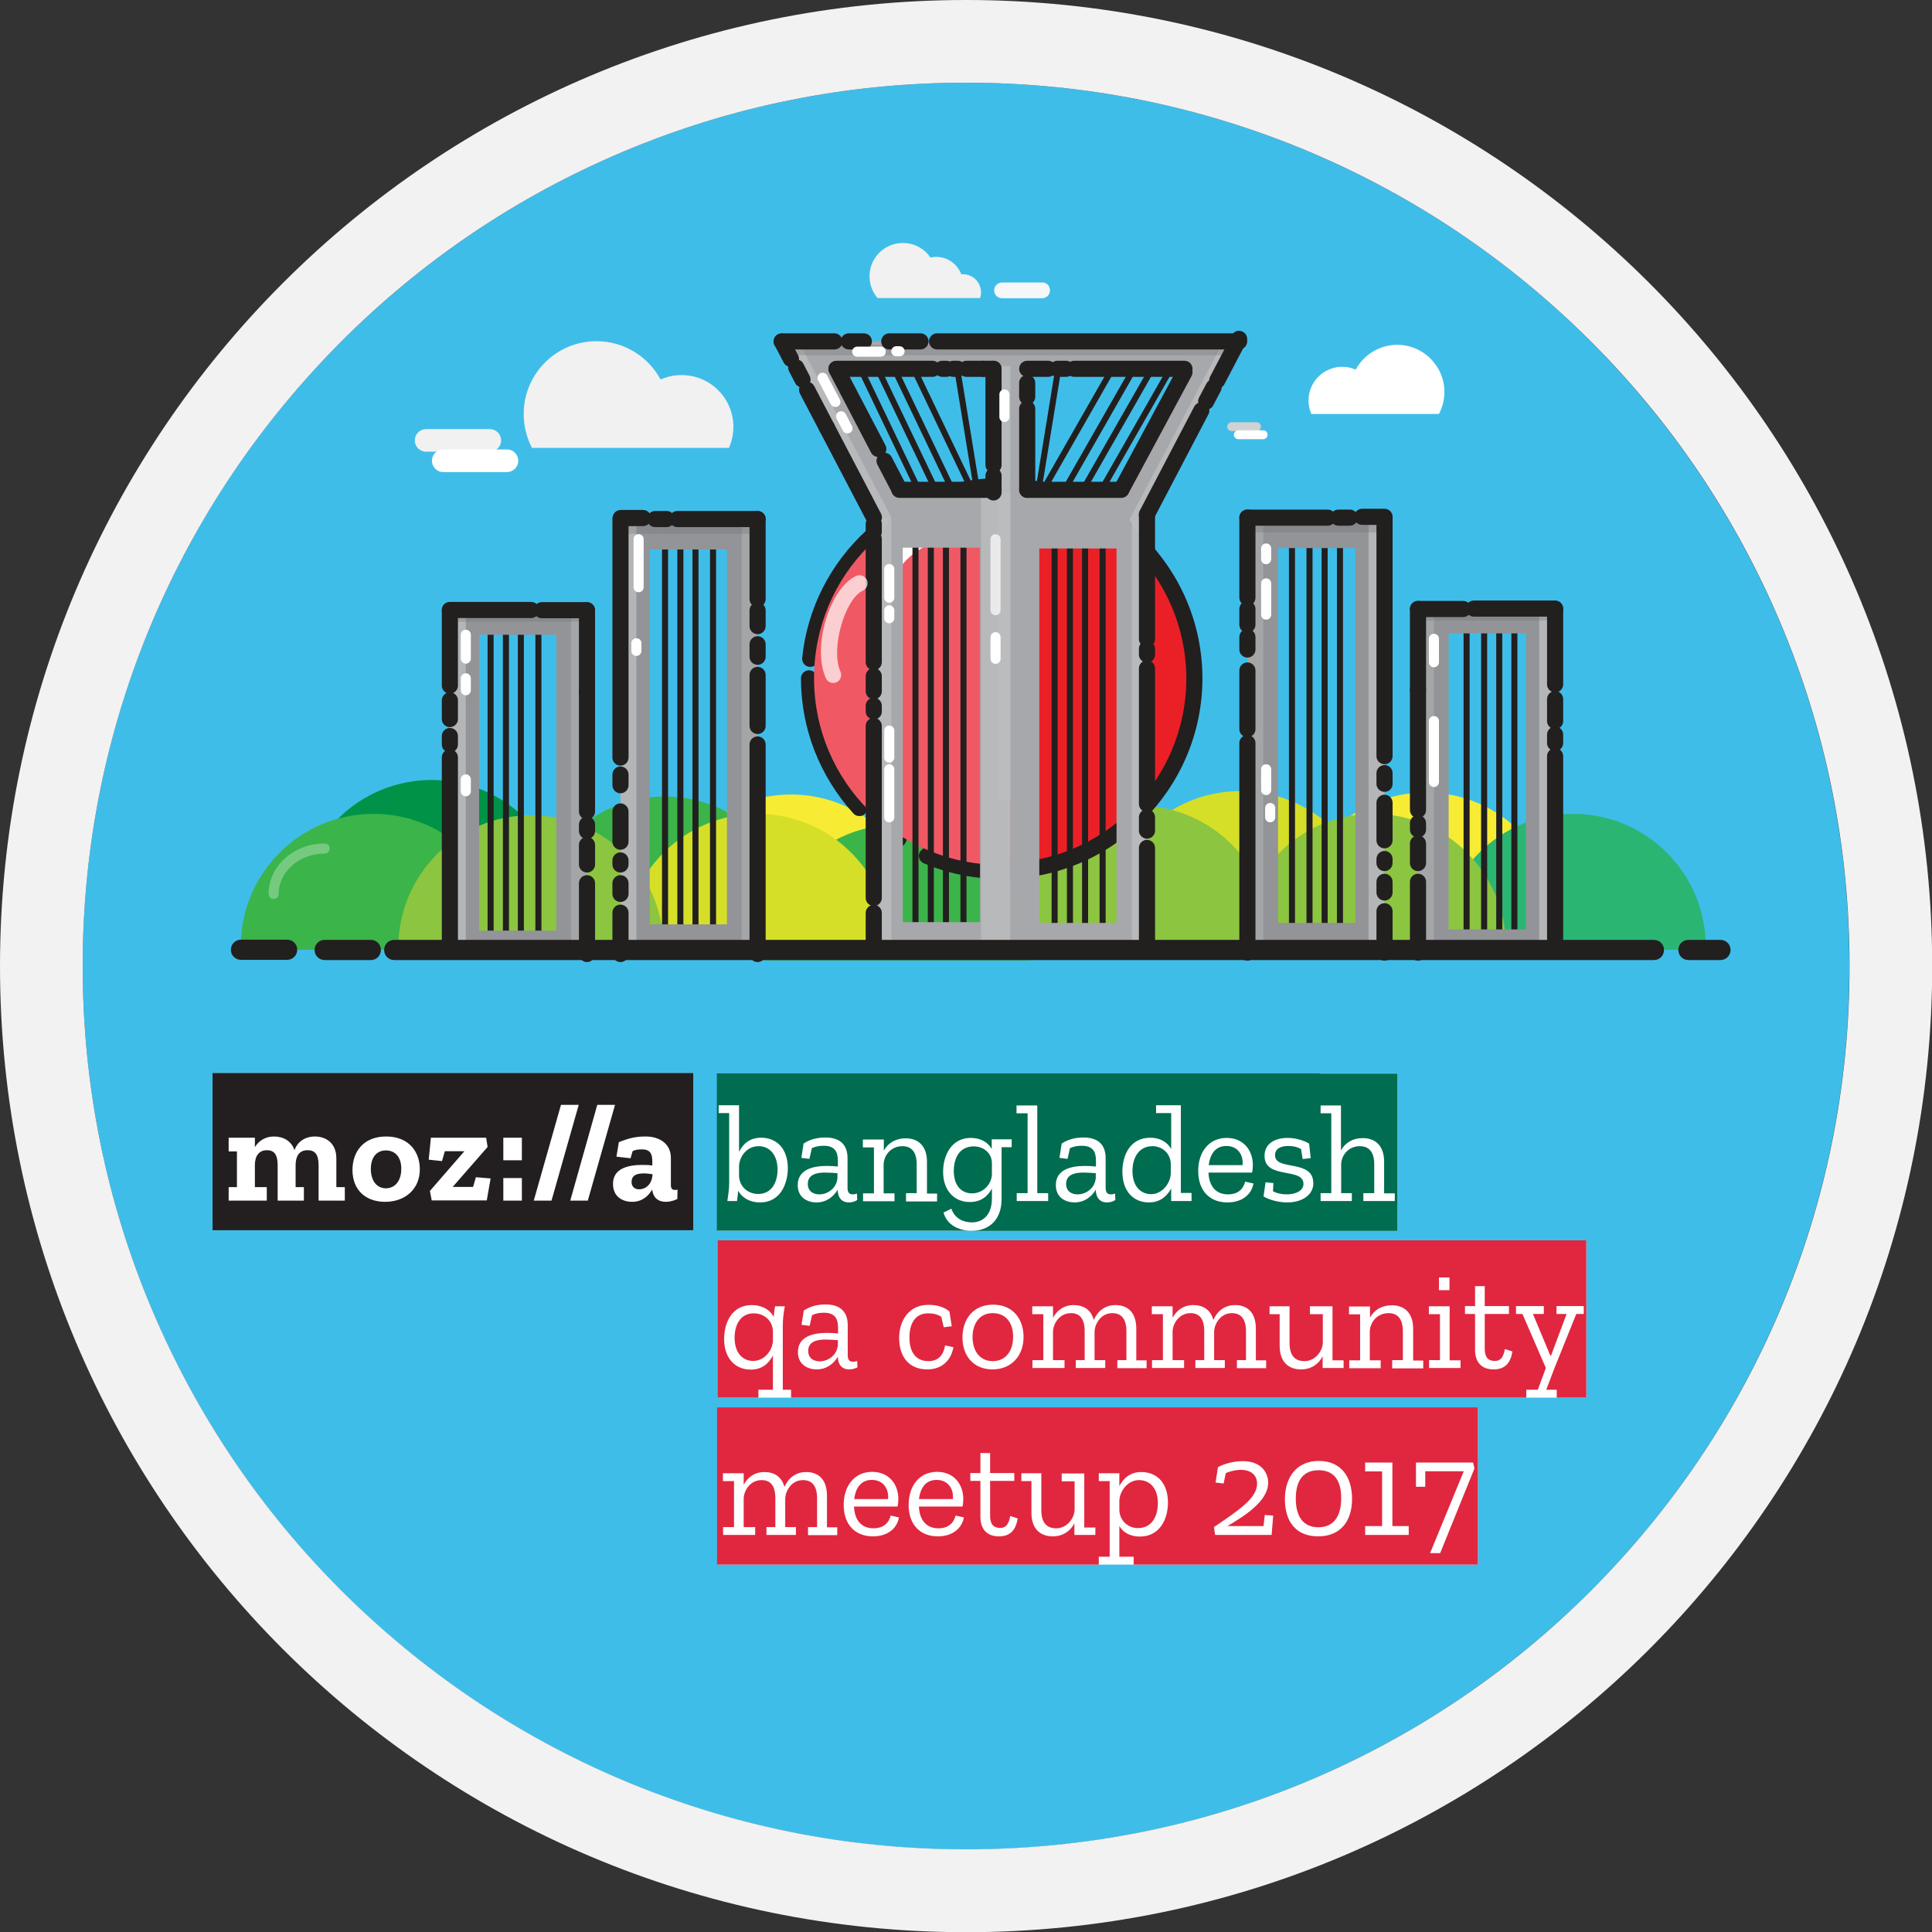 <?xml version="1.0" encoding="utf-8"?>
<!-- Generator: Adobe Illustrator 17.1.0, SVG Export Plug-In . SVG Version: 6.00 Build 0)  -->
<!DOCTYPE svg PUBLIC "-//W3C//DTD SVG 1.1//EN" "http://www.w3.org/Graphics/SVG/1.1/DTD/svg11.dtd">
<svg version="1.1" xmlns="http://www.w3.org/2000/svg" xmlns:xlink="http://www.w3.org/1999/xlink" x="0px" y="0px"
	 viewBox="0 0 958.1 958.1" enable-background="new 0 0 958.1 958.1" xml:space="preserve">
<rect x="0" y="0" width="958.1" height="958.1" fill="#333333" stroke="none"/>
<g id="Layer_1">
	<g>
		<path fill="#3FBDE9" d="M882.7,649.6c22.8-54,34.4-111.3,34.4-170.5s-11.6-116.5-34.4-170.5c-22.1-52.2-53.7-99-93.9-139.3
			c-40.2-40.2-87.1-71.8-139.3-93.9C595.6,52.6,538.2,41,479.1,41S362.5,52.6,308.6,75.4c-52.2,22.1-99,53.7-139.3,93.9
			c-40.2,40.2-71.8,87.1-93.9,139.3C52.6,362.5,41,419.9,41,479.1s11.6,116.5,34.4,170.5c22.1,52.2,53.7,99,93.9,139.3
			c40.2,40.2,87.1,71.8,139.3,93.9c54,22.8,111.3,34.4,170.5,34.4s116.5-11.6,170.5-34.4c52.2-22.1,99-53.7,139.3-93.9
			C829.1,748.6,860.7,701.7,882.7,649.6z"/>
		<path fill="#F2F2F2" d="M479.1,0C214.5,0,0,214.5,0,479.1s214.5,479.1,479.1,479.1s479.1-214.5,479.1-479.1S743.7,0,479.1,0z
			 M479.1,917.1c-59.2,0-116.5-11.6-170.5-34.4c-52.2-22.1-99-53.7-139.3-93.9c-40.2-40.2-71.8-87.1-93.9-139.3
			C52.6,595.6,41,538.2,41,479.1s11.6-116.5,34.4-170.5c22.1-52.2,53.7-99,93.9-139.3c40.2-40.2,87.1-71.8,139.3-93.9
			C362.5,52.6,419.9,41,479.1,41s116.5,11.6,170.5,34.4c52.2,22.1,99,53.7,139.3,93.9c40.2,40.2,71.8,87.1,93.9,139.3
			c22.8,54,34.4,111.3,34.4,170.5s-11.6,116.5-34.4,170.5c-22.1,52.2-53.7,99-93.9,139.3c-40.2,40.2-87.1,71.8-139.3,93.9
			C595.6,905.6,538.2,917.1,479.1,917.1z"/>
	</g>
	<g>
		<g>
			<path fill="#009348" d="M279.9,454.2c0-0.5,0-1.1,0-1.6c0-36.3-29.4-65.8-65.8-65.8c-36.3,0-65.8,29.4-65.8,65.8
				c0,0.5,0,1.1,0,1.6H279.9z"/>
		</g>
		<g>
			<path fill="#F7EC33" d="M458,461.4c0-0.5,0-1.1,0-1.6c0-36.3-29.4-65.8-65.8-65.8c-36.3,0-65.8,29.4-65.8,65.8c0,0.5,0,1.1,0,1.6
				H458z"/>
		</g>
		<g>
			<path fill="#F7EC33" d="M772.9,460.4c0-0.5,0-1.1,0-1.6c0-36.3-29.4-65.8-65.8-65.8c-36.3,0-65.8,29.4-65.8,65.8
				c0,0.5,0,1.1,0,1.6H772.9z"/>
		</g>
		<g>
			<path fill="#3BB44A" d="M395.5,462.4c0-0.5,0-1.1,0-1.6c0-36.3-29.4-65.8-65.8-65.8c-36.3,0-65.8,29.4-65.8,65.8
				c0,0.5,0,1.1,0,1.6H395.5z"/>
		</g>
		<g>
			<path fill="#3BB44A" d="M251,471c0-0.5,0-1.1,0-1.6c0-36.3-29.4-65.8-65.8-65.8c-36.3,0-65.8,29.4-65.8,65.8c0,0.5,0,1.1,0,1.6
				H251z"/>
		</g>
		<g>
			<path fill="#2BB573" d="M845.9,471c0-0.5,0-1.1,0-1.6c0-36.3-29.4-65.8-65.8-65.8c-36.3,0-65.8,29.4-65.8,65.8c0,0.5,0,1.1,0,1.6
				H845.9z"/>
		</g>
		<g>
			<path fill="#3BB44A" d="M511,476.3c0-0.5,0-1.1,0-1.6c0-36.3-29.4-65.8-65.8-65.8c-36.3,0-65.8,29.4-65.8,65.8c0,0.5,0,1.1,0,1.6
				H511z"/>
		</g>
		<g>
			<path fill="#D6DF27" d="M441.4,471c0-0.5,0-1.1,0-1.6c0-36.3-29.4-65.8-65.8-65.8c-36.3,0-65.8,29.4-65.8,65.8c0,0.5,0,1.1,0,1.6
				H441.4z"/>
		</g>
		<g>
			<path fill="#D6DF27" d="M681,459.7c0-0.5,0-1.1,0-1.6c0-36.3-29.4-65.8-65.8-65.8c-36.3,0-65.8,29.4-65.8,65.8c0,0.5,0,1.1,0,1.6
				H681z"/>
		</g>
		<g>
			<path fill="#8CC540" d="M329.1,471.7c0-0.5,0-1.1,0-1.6c0-36.3-29.4-65.8-65.8-65.8s-65.8,29.4-65.8,65.8c0,0.5,0,1.1,0,1.6
				H329.1z"/>
		</g>
		<g>
			<path fill="#8CC540" d="M630.1,466.9c0-0.5,0-1.1,0-1.6c0-36.3-29.4-65.8-65.8-65.8c-36.3,0-65.8,29.4-65.8,65.8
				c0,0.5,0,1.1,0,1.6H630.1z"/>
		</g>
		<g>
			<path fill="#8CC540" d="M746.8,471c0-0.5,0-1.1,0-1.6c0-36.3-29.4-65.8-65.8-65.8c-36.3,0-65.8,29.4-65.8,65.8c0,0.5,0,1.1,0,1.6
				H746.8z"/>
		</g>
		<g>
			<path fill="#EB2027" stroke="#221F1F" stroke-width="8" stroke-miterlimit="10" d="M426.2,399.5"/>
		</g>
		<g>
			<path fill="#EB2027" d="M445.8,415.9c-3.3-2.1-6.4-4.4-9.4-6.8"/>
			<path fill="#221F1F" d="M445.7,419.9c-0.7,0-1.5-0.2-2.1-0.6c-3.4-2.2-6.7-4.5-9.8-7.1c-1.7-1.4-2-3.9-0.6-5.6
				c1.4-1.7,3.9-2,5.6-0.6c2.9,2.3,5.9,4.5,9,6.5c1.9,1.2,2.4,3.7,1.2,5.5C448.4,419.2,447.1,419.9,445.7,419.9z"/>
		</g>
		<g>
			<path fill="#EB2027" stroke="#221F1F" stroke-width="8" stroke-linecap="round" stroke-miterlimit="10" d="M445.8,415.9"/>
		</g>
		<g>
			<path fill="#EB2027" d="M401.8,326.6c4.9-48.1,45.5-85.7,95-85.7c52.7,0,95.5,42.7,95.5,95.5c0,52.7-42.7,95.5-95.5,95.5
				c-13.2,0-25.7-2.7-37.2-7.5"/>
			<path fill="#221F1F" d="M496.8,435.9c-13.4,0-26.5-2.6-38.7-7.8c-2-0.9-3-3.2-2.1-5.2c0.9-2,3.2-3,5.2-2.1
				c11.3,4.8,23.3,7.2,35.6,7.2c50.4,0,91.5-41,91.5-91.5c0-50.4-41-91.5-91.5-91.5c-47.1,0-86.2,35.3-91,82.1
				c-0.2,2.2-2.2,3.8-4.4,3.6c-2.2-0.2-3.8-2.2-3.6-4.4c2.5-24.4,13.9-46.9,32.1-63.5c18.3-16.7,42.1-25.8,66.9-25.8
				c54.8,0,99.5,44.6,99.5,99.5C596.2,391.2,551.6,435.9,496.8,435.9z"/>
		</g>
		<g>
			<path fill="#EB2027" stroke="#221F1F" stroke-width="8" stroke-linecap="round" stroke-miterlimit="10" d="M401.8,326.6"/>
		</g>
		<g>
			<path fill="#EB2027" d="M426.2,400.7c-15.5-17-24.9-39.5-24.9-64.3"/>
			<path fill="#221F1F" d="M426.2,404.7c-1.1,0-2.2-0.4-3-1.3c-16.7-18.4-26-42.2-26-67c0-2.2,1.8-4,4-4s4,1.8,4,4
				c0,22.9,8.5,44.8,23.9,61.6c1.5,1.6,1.4,4.2-0.3,5.7C428.1,404.4,427.2,404.7,426.2,404.7z"/>
		</g>
		<g>
			<path fill="#F05964" d="M496.2,243.8v185.1c-51.1,0-92.5-41.4-92.5-92.5C403.6,285.2,445,243.8,496.2,243.8z"/>
		</g>
		<g>
			<path fill="#FFFFFF" d="M436.8,301.2c-2.2,0-4-1.8-4-4c0-20.5,20.3-37,37-37c2.2,0,4,1.8,4,4s-1.8,4-4,4c-13.1,0-29,13.4-29,29
				C440.8,299.4,439,301.2,436.8,301.2z"/>
		</g>
		<g>
			<rect x="241.8" y="311.7" fill="#221F1F" width="3" height="151.1"/>
		</g>
		<g>
			<rect x="249.4" y="313.9" fill="#221F1F" width="3" height="151.1"/>
		</g>
		<g>
			<rect x="256.8" y="313.9" fill="#221F1F" width="3" height="151.1"/>
		</g>
		<g>
			<rect x="265.5" y="313.9" fill="#221F1F" width="3" height="151.1"/>
		</g>
		<g>
			<rect x="328.3" y="264.6" fill="#221F1F" width="3" height="196.7"/>
		</g>
		<g>
			<rect x="335.9" y="267.4" fill="#221F1F" width="3" height="196.7"/>
		</g>
		<g>
			<rect x="343.4" y="267.4" fill="#221F1F" width="3" height="196.7"/>
		</g>
		<g>
			<rect x="352.1" y="267.4" fill="#221F1F" width="3" height="196.7"/>
		</g>
		<g>
			<rect x="452.5" y="264.6" fill="#221F1F" width="3" height="196.7"/>
		</g>
		<g>
			<rect x="460.1" y="267.4" fill="#221F1F" width="3" height="196.7"/>
		</g>
		<g>
			<rect x="467.6" y="267.4" fill="#221F1F" width="3" height="196.7"/>
		</g>
		<g>
			<rect x="476.3" y="267.4" fill="#221F1F" width="3" height="196.7"/>
		</g>
		<g>
			<rect x="521.5" y="264.6" fill="#221F1F" width="3" height="196.7"/>
		</g>
		<g>
			<rect x="529.1" y="267.4" fill="#221F1F" width="3" height="196.7"/>
		</g>
		<g>
			<rect x="536.6" y="267.4" fill="#221F1F" width="3" height="196.7"/>
		</g>
		<g>
			<rect x="545.3" y="267.4" fill="#221F1F" width="3" height="196.7"/>
		</g>
		<g>
			
				<rect x="406.5" y="215.2" transform="matrix(0.432 0.902 -0.902 0.432 447.03 -276.514)" fill="#221F1F" width="73" height="3"/>
		</g>
		<g>
			
				<rect x="413.8" y="212.8" transform="matrix(0.432 0.902 -0.902 0.432 449.06 -284.415)" fill="#221F1F" width="73" height="3"/>
		</g>
		<g>
			
				<rect x="420.6" y="209.6" transform="matrix(0.432 0.902 -0.902 0.432 449.986 -292.329)" fill="#221F1F" width="73" height="3"/>
		</g>
		<g>
			
				<rect x="427.1" y="207.9" transform="matrix(0.432 0.902 -0.902 0.432 453.478 -301.278)" fill="#221F1F" width="77.6" height="3"/>
		</g>
		<g>
			
				<rect x="442.8" y="208.7" transform="matrix(0.161 0.987 -0.987 0.161 609.434 -296.744)" fill="#221F1F" width="73" height="3"/>
		</g>
		<g>
			
				<rect x="518.3" y="176.4" transform="matrix(0.987 0.161 -0.161 0.987 41.19 -81.127)" fill="#221F1F" width="3" height="73"/>
		</g>
		<g>
			
				<rect x="558.8" y="178.2" transform="matrix(0.868 0.496 -0.496 0.868 182.414 -249.397)" fill="#221F1F" width="3" height="80.5"/>
		</g>
		<g>
			
				<rect x="550.7" y="176.2" transform="matrix(0.868 0.496 -0.496 0.868 180.379 -245.625)" fill="#221F1F" width="3" height="80.5"/>
		</g>
		<g>
			
				<rect x="543.3" y="173.3" transform="matrix(0.868 0.496 -0.496 0.868 177.959 -242.316)" fill="#221F1F" width="3" height="80.5"/>
		</g>
		<g>
			
				<rect x="534.6" y="170" transform="matrix(0.868 0.496 -0.496 0.868 175.137 -238.457)" fill="#221F1F" width="3" height="80.5"/>
		</g>
		<g>
			<path fill="#929497" d="M223.1,302.5v170.6h68V302.5H223.1z M275.9,461.5h-38.3V314.8h38.3V461.5z"/>
		</g>
		<g>
			<path fill="#929497" d="M307.7,256.9v216.2h68V256.9H307.7z M360.5,458.4h-38.3V272.5h38.3V458.4z"/>
		</g>
		<g>
			<path fill="#A7A8AB" d="M433.3,256.1v215.9h67.9V256.1H433.3z M486,457.3h-38.3V271.6H486V457.3z"/>
		</g>
		<g>
			<path fill="#A7A8AB" d="M501,256.4v215.9h67.9V256.4H501z M553.7,457.7h-38.3V272h38.3V457.7z"/>
		</g>
		<g>
			<path fill="#A7A8AB" d="M387.7,169.3l45.6,87.2h67.9v-87.2H387.7z M492.7,242.9h-46.7l-31.4-59.9h78V242.9z"/>
		</g>
		<g>
			<path fill="#A7A8AB" d="M501,169.3v87.2h67.9l45.6-87.2H501z M509.4,182.9h78l-31.4,59.9h-46.7V182.9z"/>
		</g>
		<g opacity="0.8">
			<rect x="223.1" y="302.5" fill="#BCBDBF" width="7.9" height="170.6"/>
		</g>
		<g opacity="0.4">
			<rect x="283.2" y="302.5" fill="#BCBDBF" width="7.9" height="170.6"/>
		</g>
		<g opacity="0.4">
			<rect x="367.8" y="256.9" fill="#BCBDBF" width="7.9" height="216.2"/>
		</g>
		<g opacity="0.8">
			<rect x="307.7" y="256.9" fill="#BCBDBF" width="7.9" height="216.2"/>
		</g>
		<g opacity="0.8">
			<rect x="435.8" y="257.2" fill="#BCBDBF" width="6.2" height="215.5"/>
		</g>
		<g opacity="0.8">
			<rect x="561.3" y="257.6" fill="#BCBDBF" width="6.2" height="215.5"/>
		</g>
		<g opacity="0.8">
			<polygon fill="#BCBDBF" points="395.6,168.6 442,256.5 437.6,263.8 388.9,168.1 			"/>
		</g>
		<g opacity="0.8">
			<polygon fill="#BCBDBF" points="606.4,169.9 560.1,257.7 564.5,265.1 613.2,169.3 			"/>
		</g>
		<g opacity="0.8">
			<rect x="494.9" y="181.5" fill="#BCBDBF" width="6.2" height="215.5"/>
		</g>
		<g opacity="0.8">
			<rect x="486.5" y="244.2" fill="#BCBDBF" width="14.5" height="228.1"/>
		</g>
		<g opacity="0.3">
			<rect x="223.1" y="302.6" fill="#6D6E71" width="68" height="5.7"/>
		</g>
		<g opacity="0.3">
			<rect x="307.7" y="257.4" fill="#6D6E71" width="68" height="7.3"/>
		</g>
		<g opacity="0.3">
			<rect x="390.6" y="171" fill="#6D6E71" width="220.8" height="5.2"/>
		</g>
		<g>
			<path fill="#221F1F" d="M223.1,344c-2.2,0-4-1.8-4-4v-37.4c0-2.2,1.8-4,4-4s4,1.8,4,4V340C227.1,342.2,225.3,344,223.1,344z"/>
		</g>
		<g>
			<path fill="#221F1F" d="M223.1,360.6c-2.2,0-4-1.8-4-4v-9.3c0-2.2,1.8-4,4-4s4,1.8,4,4v9.3C227.1,358.8,225.3,360.6,223.1,360.6z
				"/>
		</g>
		<g>
			<path fill="#FFFFFF" d="M231,329.1c-1.4,0-2.5-1.1-2.5-2.5v-11.8c0-1.4,1.1-2.5,2.5-2.5s2.5,1.1,2.5,2.5v11.8
				C233.5,328,232.4,329.1,231,329.1z"/>
		</g>
		<g opacity="0.7">
			<path fill="#FFFFFF" d="M493.7,305.1c-1.4,0-2.5-1.1-2.5-2.5v-35.2c0-1.4,1.1-2.5,2.5-2.5s2.5,1.1,2.5,2.5v35.2
				C496.2,304,495.1,305.1,493.7,305.1z"/>
		</g>
		<g>
			<path fill="#FFFFFF" d="M493.7,329.2c-1.4,0-2.5-1.1-2.5-2.5V316c0-1.4,1.1-2.5,2.5-2.5s2.5,1.1,2.5,2.5v10.8
				C496.2,328.1,495.1,329.2,493.7,329.2z"/>
		</g>
		<g>
			<path fill="#FFFFFF" d="M231,344.8c-1.4,0-2.5-1.1-2.5-2.5v-5.9c0-1.4,1.1-2.5,2.5-2.5s2.5,1.1,2.5,2.5v5.9
				C233.5,343.7,232.4,344.8,231,344.8z"/>
		</g>
		<g>
			<path fill="#FFFFFF" d="M231,394.9c-1.4,0-2.5-1.1-2.5-2.5v-5.9c0-1.4,1.1-2.5,2.5-2.5s2.5,1.1,2.5,2.5v5.9
				C233.5,393.8,232.4,394.9,231,394.9z"/>
		</g>
		<g>
			<path fill="#221F1F" d="M223.1,373.2c-2.2,0-4-1.8-4-4V365c0-2.2,1.8-4,4-4s4,1.8,4,4v4.2C227.1,371.4,225.3,373.2,223.1,373.2z"
				/>
		</g>
		<g>
			<path fill="#221F1F" d="M223.1,469.9c-2.2,0-4-1.8-4-4v-90.3c0-2.2,1.8-4,4-4s4,1.8,4,4v90.3
				C227.1,468.2,225.3,469.9,223.1,469.9z"/>
		</g>
		<g>
			<path fill="#221F1F" d="M263.4,306.5h-40.3c-2.2,0-4-1.8-4-4s1.8-4,4-4h40.3c2.2,0,4,1.8,4,4S265.6,306.5,263.4,306.5z"/>
		</g>
		<g>
			<path fill="#221F1F" d="M291.1,306.6h-22.4c-2.2,0-4-1.8-4-4s1.8-4,4-4h22.4c2.2,0,4,1.8,4,4S293.3,306.6,291.1,306.6z"/>
		</g>
		<g>
			<path fill="#221F1F" d="M291.1,346.9c-2.2,0-4-1.8-4-4v-40.2c0-2.2,1.8-4,4-4s4,1.8,4,4v40.2
				C295.1,345.1,293.3,346.9,291.1,346.9z"/>
		</g>
		<g>
			<path fill="#221F1F" d="M291.1,406.4c-2.2,0-4-1.8-4-4v-59.5c0-2.2,1.8-4,4-4s4,1.8,4,4v59.5
				C295.1,404.6,293.3,406.4,291.1,406.4z"/>
		</g>
		<g>
			<path fill="#221F1F" d="M291.1,416.1c-2.2,0-4-1.8-4-4v-3.2c0-2.2,1.8-4,4-4s4,1.8,4,4v3.2C295.1,414.3,293.3,416.1,291.1,416.1z
				"/>
		</g>
		<g>
			<path fill="#221F1F" d="M291.1,432.7c-2.2,0-4-1.8-4-4V419c0-2.2,1.8-4,4-4s4,1.8,4,4v9.7C295.1,430.9,293.3,432.7,291.1,432.7z"
				/>
		</g>
		<g>
			<path fill="#221F1F" d="M291.1,477.1c-2.2,0-4-1.8-4-4V438c0-2.2,1.8-4,4-4s4,1.8,4,4v35.1C295.1,475.3,293.3,477.1,291.1,477.1z
				"/>
		</g>
		<g>
			<path fill="#221F1F" d="M307.7,379.7c-2.2,0-4-1.8-4-4V257.4c0-2.2,1.8-4,4-4s4,1.8,4,4v118.3
				C311.7,377.9,309.9,379.7,307.7,379.7z"/>
		</g>
		<g>
			<path fill="#221F1F" d="M307.7,393.4c-2.2,0-4-1.8-4-4v-5.3c0-2.2,1.8-4,4-4s4,1.8,4,4v5.3C311.7,391.6,309.9,393.4,307.7,393.4z
				"/>
		</g>
		<g>
			<path fill="#221F1F" d="M307.7,421.4c-2.2,0-4-1.8-4-4v-15c0-2.2,1.8-4,4-4s4,1.8,4,4v15C311.7,419.6,309.9,421.4,307.7,421.4z"
				/>
		</g>
		<g>
			<path fill="#221F1F" d="M307.7,432.7c-2.2,0-4-1.8-4-4v-2c0-2.2,1.8-4,4-4s4,1.8,4,4v2C311.7,430.9,309.9,432.7,307.7,432.7z"/>
		</g>
		<g>
			<path fill="#221F1F" d="M307.7,447.3c-2.2,0-4-1.8-4-4V438c0-2.2,1.8-4,4-4s4,1.8,4,4v5.3C311.7,445.5,309.9,447.3,307.7,447.3z"
				/>
		</g>
		<g>
			<path fill="#221F1F" d="M307.7,477.1c-2.2,0-4-1.8-4-4v-20.5c0-2.2,1.8-4,4-4s4,1.8,4,4v20.5
				C311.7,475.3,309.9,477.1,307.7,477.1z"/>
		</g>
		<g>
			<path fill="#221F1F" d="M375.7,301.1c-2.2,0-4-1.8-4-4v-39.7c0-2.2,1.8-4,4-4s4,1.8,4,4v39.7
				C379.7,299.3,377.9,301.1,375.7,301.1z"/>
		</g>
		<g>
			<path fill="#221F1F" d="M375.7,314.5c-2.2,0-4-1.8-4-4v-7.8c0-2.2,1.8-4,4-4s4,1.8,4,4v7.8C379.7,312.7,377.9,314.5,375.7,314.5z
				"/>
		</g>
		<g>
			<path fill="#221F1F" d="M375.7,329.7c-2.2,0-4-1.8-4-4v-6.2c0-2.2,1.8-4,4-4s4,1.8,4,4v6.2C379.7,327.9,377.9,329.7,375.7,329.7z
				"/>
		</g>
		<g>
			<path fill="#221F1F" d="M375.7,364c-2.2,0-4-1.8-4-4v-25.3c0-2.2,1.8-4,4-4s4,1.8,4,4V360C379.7,362.2,377.9,364,375.7,364z"/>
		</g>
		<g>
			<path fill="#221F1F" d="M375.7,477.1c-2.2,0-4-1.8-4-4V369.2c0-2.2,1.8-4,4-4s4,1.8,4,4v103.9
				C379.7,475.3,377.9,477.1,375.7,477.1z"/>
		</g>
		<g>
			<path fill="#221F1F" d="M318.9,260.9h-11.1c-2.2,0-4-1.8-4-4c0-2.2,1.8-4,4-4h11.1c2.2,0,4,1.8,4,4
				C322.9,259.1,321.1,260.9,318.9,260.9z"/>
		</g>
		<g>
			<path fill="#221F1F" d="M330.6,261.4h-5.7c-2.2,0-4-1.8-4-4c0-2.2,1.8-4,4-4h5.7c2.2,0,4,1.8,4,4
				C334.6,259.6,332.8,261.4,330.6,261.4z"/>
		</g>
		<g>
			<path fill="#221F1F" d="M375.7,261.4h-39.8c-2.2,0-4-1.8-4-4c0-2.2,1.8-4,4-4h39.8c2.2,0,4,1.8,4,4
				C379.7,259.6,377.9,261.4,375.7,261.4z"/>
		</g>
		<g>
			<rect x="749.5" y="311" fill="#221F1F" width="3" height="151.1"/>
		</g>
		<g>
			<rect x="742" y="313.2" fill="#221F1F" width="3" height="151.1"/>
		</g>
		<g>
			<rect x="734.5" y="313.2" fill="#221F1F" width="3" height="151.1"/>
		</g>
		<g>
			<rect x="725.8" y="313.2" fill="#221F1F" width="3" height="151.1"/>
		</g>
		<g>
			<rect x="663" y="263.9" fill="#221F1F" width="3" height="196.7"/>
		</g>
		<g>
			<rect x="655.4" y="266.7" fill="#221F1F" width="3" height="196.7"/>
		</g>
		<g>
			<rect x="647.9" y="266.7" fill="#221F1F" width="3" height="196.7"/>
		</g>
		<g>
			<rect x="639.2" y="266.7" fill="#221F1F" width="3" height="196.7"/>
		</g>
		<g>
			<path fill="#929497" d="M703.2,301.8v170.6h68V301.8H703.2z M718.4,314.1h38.3v146.8h-38.3V314.1z"/>
		</g>
		<g>
			<path fill="#929497" d="M618.6,256.3v216.2h68V256.3H618.6z M633.8,271.8h38.3v185.9h-38.3V271.8z"/>
		</g>
		<g opacity="0.8">
			<rect x="763.3" y="301.8" fill="#BCBDBF" width="7.9" height="170.6"/>
		</g>
		<g opacity="0.4">
			<rect x="703.2" y="301.8" fill="#BCBDBF" width="7.9" height="170.6"/>
		</g>
		<g opacity="0.4">
			<rect x="618.6" y="256.3" fill="#BCBDBF" width="7.9" height="216.2"/>
		</g>
		<g opacity="0.8">
			<rect x="678.7" y="256.3" fill="#BCBDBF" width="7.9" height="216.2"/>
		</g>
		<g opacity="0.3">
			<rect x="703.2" y="302" fill="#6D6E71" width="68" height="5.7"/>
		</g>
		<g opacity="0.3">
			<rect x="618.6" y="256.7" fill="#6D6E71" width="68" height="7.3"/>
		</g>
		<g>
			<path fill="#221F1F" d="M771.2,343.4c-2.2,0-4-1.8-4-4V302c0-2.2,1.8-4,4-4s4,1.8,4,4v37.4C775.2,341.6,773.4,343.4,771.2,343.4z
				"/>
		</g>
		<g>
			<path fill="#221F1F" d="M771.2,361.6c-2.2,0-4-1.8-4-4v-10.9c0-2.2,1.8-4,4-4s4,1.8,4,4v10.9
				C775.2,359.8,773.4,361.6,771.2,361.6z"/>
		</g>
		<g>
			<path fill="#221F1F" d="M771.2,372.5c-2.2,0-4-1.8-4-4v-4.2c0-2.2,1.8-4,4-4s4,1.8,4,4v4.2C775.2,370.7,773.4,372.5,771.2,372.5z
				"/>
		</g>
		<g>
			<path fill="#221F1F" d="M771.2,469.3c-2.2,0-4-1.8-4-4V375c0-2.2,1.8-4,4-4s4,1.8,4,4v90.3C775.2,467.5,773.4,469.3,771.2,469.3z
				"/>
		</g>
		<g>
			<path fill="#221F1F" d="M771.2,305.8h-40.3c-2.2,0-4-1.8-4-4s1.8-4,4-4h40.3c2.2,0,4,1.8,4,4S773.4,305.8,771.2,305.8z"/>
		</g>
		<g>
			<path fill="#221F1F" d="M725.6,306h-22.4c-2.2,0-4-1.8-4-4s1.8-4,4-4h22.4c2.2,0,4,1.8,4,4S727.9,306,725.6,306z"/>
		</g>
		<g>
			<path fill="#221F1F" d="M703.2,346.2c-2.2,0-4-1.8-4-4V302c0-2.2,1.8-4,4-4s4,1.8,4,4v40.2C707.2,344.4,705.4,346.2,703.2,346.2z
				"/>
		</g>
		<g>
			<path fill="#221F1F" d="M703.2,405.7c-2.2,0-4-1.8-4-4v-59.5c0-2.2,1.8-4,4-4s4,1.8,4,4v59.5
				C707.2,403.9,705.4,405.7,703.2,405.7z"/>
		</g>
		<g>
			<path fill="#221F1F" d="M703.2,415.4c-2.2,0-4-1.8-4-4v-3.2c0-2.2,1.8-4,4-4s4,1.8,4,4v3.2C707.2,413.6,705.4,415.4,703.2,415.4z
				"/>
		</g>
		<g>
			<path fill="#221F1F" d="M703.2,432c-2.2,0-4-1.8-4-4v-9.7c0-2.2,1.8-4,4-4s4,1.8,4,4v9.7C707.2,430.2,705.4,432,703.2,432z"/>
		</g>
		<g>
			<path fill="#221F1F" d="M703.2,476.4c-2.2,0-4-1.8-4-4v-35.1c0-2.2,1.8-4,4-4s4,1.8,4,4v35.1
				C707.2,474.6,705.4,476.4,703.2,476.4z"/>
		</g>
		<g>
			<path fill="#221F1F" d="M686.6,379c-2.2,0-4-1.8-4-4V256.7c0-2.2,1.8-4,4-4s4,1.8,4,4V375C690.6,377.2,688.8,379,686.6,379z"/>
		</g>
		<g>
			<path fill="#221F1F" d="M686.6,392.7c-2.2,0-4-1.8-4-4v-5.3c0-2.2,1.8-4,4-4s4,1.8,4,4v5.3C690.6,391,688.8,392.7,686.6,392.7z"
				/>
		</g>
		<g>
			<path fill="#221F1F" d="M686.6,420.7c-2.2,0-4-1.8-4-4v-18.6c0-2.2,1.8-4,4-4s4,1.8,4,4v18.6
				C690.6,418.9,688.8,420.7,686.6,420.7z"/>
		</g>
		<g>
			<path fill="#221F1F" d="M686.6,432c-2.2,0-4-1.8-4-4v-2c0-2.2,1.8-4,4-4s4,1.8,4,4v2C690.6,430.2,688.8,432,686.6,432z"/>
		</g>
		<g>
			<path fill="#221F1F" d="M686.6,446.6c-2.2,0-4-1.8-4-4v-5.3c0-2.2,1.8-4,4-4s4,1.8,4,4v5.3C690.6,444.8,688.8,446.6,686.6,446.6z
				"/>
		</g>
		<g>
			<path fill="#221F1F" d="M686.6,476.4c-2.2,0-4-1.8-4-4v-20.5c0-2.2,1.8-4,4-4s4,1.8,4,4v20.5
				C690.6,474.6,688.8,476.4,686.6,476.4z"/>
		</g>
		<g>
			<path fill="#221F1F" d="M618.6,300.4c-2.2,0-4-1.8-4-4v-39.7c0-2.2,1.8-4,4-4s4,1.8,4,4v39.7
				C622.6,298.7,620.8,300.4,618.6,300.4z"/>
		</g>
		<g>
			<path fill="#221F1F" d="M618.6,313.8c-2.2,0-4-1.8-4-4V302c0-2.2,1.8-4,4-4s4,1.8,4,4v7.8C622.6,312,620.8,313.8,618.6,313.8z"/>
		</g>
		<g>
			<path fill="#221F1F" d="M618.6,326.1c-2.2,0-4-1.8-4-4v-6.2c0-2.2,1.8-4,4-4s4,1.8,4,4v6.2C622.6,324.3,620.8,326.1,618.6,326.1z
				"/>
		</g>
		<g>
			<path fill="#221F1F" d="M618.6,365.6c-2.2,0-4-1.8-4-4v-29.1c0-2.2,1.8-4,4-4s4,1.8,4,4v29.1
				C622.6,363.8,620.8,365.6,618.6,365.6z"/>
		</g>
		<g>
			<path fill="#221F1F" d="M618.6,476.4c-2.2,0-4-1.8-4-4V368.5c0-2.2,1.8-4,4-4s4,1.8,4,4v103.9
				C622.6,474.6,620.8,476.4,618.6,476.4z"/>
		</g>
		<g>
			<path fill="#221F1F" d="M686.6,260.3h-11.1c-2.2,0-4-1.8-4-4c0-2.2,1.8-4,4-4h11.1c2.2,0,4,1.8,4,4
				C690.6,258.5,688.8,260.3,686.6,260.3z"/>
		</g>
		<g>
			<path fill="#221F1F" d="M669.4,260.7h-5.7c-2.2,0-4-1.8-4-4c0-2.2,1.8-4,4-4h5.7c2.2,0,4,1.8,4,4
				C673.4,258.9,671.6,260.7,669.4,260.7z"/>
		</g>
		<g>
			<path fill="#221F1F" d="M658.4,260.7h-39.8c-2.2,0-4-1.8-4-4c0-2.2,1.8-4,4-4h39.8c2.2,0,4,1.8,4,4
				C662.4,258.9,660.6,260.7,658.4,260.7z"/>
		</g>
		<g>
			<path fill="#221F1F" d="M413.8,173.3h-26.2c-2.2,0-4-1.8-4-4s1.8-4,4-4h26.2c2.2,0,4,1.8,4,4S416.1,173.3,413.8,173.3z"/>
		</g>
		<g>
			<path fill="#221F1F" d="M428.4,173.3h-7.5c-2.2,0-4-1.8-4-4s1.8-4,4-4h7.5c2.2,0,4,1.8,4,4S430.6,173.3,428.4,173.3z"/>
		</g>
		<g>
			<path fill="#221F1F" d="M456.5,173.3h-15.5c-2.2,0-4-1.8-4-4s1.8-4,4-4h15.5c2.2,0,4,1.8,4,4S458.7,173.3,456.5,173.3z"/>
		</g>
		<g>
			<path fill="#221F1F" d="M614.5,173.3H464.7c-2.2,0-4-1.8-4-4s1.8-4,4-4h149.8c2.2,0,4,1.8,4,4S616.7,173.3,614.5,173.3z"/>
		</g>
		<g>
			<path fill="#221F1F" d="M603.7,192.7c-0.6,0-1.3-0.1-1.9-0.5c-2-1-2.7-3.4-1.7-5.4l10.8-20.6c1-2,3.4-2.7,5.4-1.7
				c2,1,2.7,3.4,1.7,5.4l-10.8,20.6C606.5,191.9,605.1,192.7,603.7,192.7z"/>
		</g>
		<g>
			<path fill="#221F1F" d="M598.2,203.1c-0.6,0-1.3-0.1-1.9-0.5c-2-1-2.7-3.4-1.7-5.4l3.7-7c1-2,3.4-2.7,5.4-1.7
				c2,1,2.7,3.4,1.7,5.4l-3.7,7C601.1,202.3,599.7,203.1,598.2,203.1z"/>
		</g>
		<g>
			<path fill="#221F1F" d="M568.8,259.2c-0.6,0-1.3-0.1-1.9-0.5c-2-1-2.7-3.4-1.7-5.4l27-51.6c1-2,3.4-2.7,5.4-1.7s2.7,3.4,1.7,5.4
				l-27,51.6C571.7,258.4,570.3,259.2,568.8,259.2z"/>
		</g>
		<g>
			<path fill="#221F1F" d="M392.2,182c-1.4,0-2.8-0.8-3.5-2.1l-4.5-8.6c-1-2-0.3-4.4,1.7-5.4c2-1,4.4-0.3,5.4,1.7l4.5,8.6
				c1,2,0.3,4.4-1.7,5.4C393.5,181.8,392.8,182,392.2,182z"/>
		</g>
		<g>
			<path fill="#221F1F" d="M397.9,192.2c-1.4,0-2.8-0.8-3.5-2.1l-3.1-6c-1-2-0.3-4.4,1.7-5.4c2-1,4.4-0.3,5.4,1.7l3.1,6
				c1,2,0.3,4.4-1.7,5.4C399.1,192,398.5,192.2,397.9,192.2z"/>
		</g>
		<g>
			<path fill="#FFFFFF" d="M414.2,201.8c-0.9,0-1.8-0.5-2.2-1.3l-6.3-12c-0.6-1.2-0.2-2.7,1.1-3.4c1.2-0.6,2.7-0.2,3.4,1.1l6.3,12
				c0.6,1.2,0.2,2.7-1.1,3.4C415,201.7,414.6,201.8,414.2,201.8z"/>
		</g>
		<g>
			<path fill="#FFFFFF" d="M420.2,214.9c-0.9,0-1.8-0.5-2.2-1.3l-3.1-6c-0.6-1.2-0.2-2.7,1.1-3.4c1.2-0.6,2.7-0.2,3.4,1.1l3.1,6
				c0.6,1.2,0.2,2.7-1.1,3.4C421,214.8,420.6,214.9,420.2,214.9z"/>
		</g>
		<g>
			<path fill="#221F1F" d="M410,216c-1.4,0-2.8-0.8-3.5-2.1l-9.8-18.7c-1-2-0.3-4.4,1.7-5.4c2-1,4.4-0.3,5.4,1.7l9.8,18.7
				c1,2,0.3,4.4-1.7,5.4C411.3,215.9,410.7,216,410,216z"/>
		</g>
		<g>
			<path fill="#221F1F" d="M433.3,260.5c-1.4,0-2.8-0.8-3.5-2.1l-23.3-44.5c-1-2-0.3-4.4,1.7-5.4c2-1,4.4-0.3,5.4,1.7l23.3,44.5
				c1,2,0.3,4.4-1.7,5.4C434.6,260.3,433.9,260.5,433.3,260.5z"/>
		</g>
		<g>
			<path fill="#221F1F" d="M433.3,267.8c-2.2,0-4-1.8-4-4v-4c0-2.2,1.8-4,4-4s4,1.8,4,4v4C437.3,266,435.5,267.8,433.3,267.8z"/>
		</g>
		<g>
			<path fill="#221F1F" d="M433.3,332.4c-2.2,0-4-1.8-4-4v-61.2c0-2.2,1.8-4,4-4s4,1.8,4,4v61.2
				C437.3,330.6,435.5,332.4,433.3,332.4z"/>
		</g>
		<g>
			<path fill="#221F1F" d="M433.3,346.8c-2.2,0-4-1.8-4-4v-7.5c0-2.2,1.8-4,4-4s4,1.8,4,4v7.5C437.3,345.1,435.5,346.8,433.3,346.8z
				"/>
		</g>
		<g>
			<path fill="#221F1F" d="M433.3,356.8c-2.2,0-4-1.8-4-4V350c0-2.2,1.8-4,4-4s4,1.8,4,4v2.9C437.3,355.1,435.5,356.8,433.3,356.8z"
				/>
		</g>
		<g>
			<path fill="#221F1F" d="M433.3,449.3c-2.2,0-4-1.8-4-4V360c0-2.2,1.8-4,4-4s4,1.8,4,4v85.3C437.3,447.5,435.5,449.3,433.3,449.3z
				"/>
		</g>
		<g>
			<path fill="#221F1F" d="M433.3,475.1c-2.2,0-4-1.8-4-4v-18.4c0-2.2,1.8-4,4-4s4,1.8,4,4v18.4
				C437.3,473.3,435.5,475.1,433.3,475.1z"/>
		</g>
		<g>
			<path fill="#221F1F" d="M568.8,320.9c-2.2,0-4-1.8-4-4v-61.7c0-2.2,1.8-4,4-4s4,1.8,4,4v61.7
				C572.8,319.1,571.1,320.9,568.8,320.9z"/>
		</g>
		<g>
			<path fill="#221F1F" d="M568.8,328.6c-2.2,0-4-1.8-4-4v-2.9c0-2.2,1.8-4,4-4s4,1.8,4,4v2.9C572.8,326.8,571.1,328.6,568.8,328.6z
				"/>
		</g>
		<g>
			<path fill="#221F1F" d="M568.8,402.7c-2.2,0-4-1.8-4-4v-67.2c0-2.2,1.8-4,4-4s4,1.8,4,4v67.2
				C572.8,400.9,571.1,402.7,568.8,402.7z"/>
		</g>
		<g>
			<path fill="#221F1F" d="M568.8,415.9c-2.2,0-4-1.8-4-4v-6.6c0-2.2,1.8-4,4-4s4,1.8,4,4v6.6C572.8,414.1,571.1,415.9,568.8,415.9z
				"/>
		</g>
		<g>
			<path fill="#221F1F" d="M568.8,474.7c-2.2,0-4-1.8-4-4v-50.2c0-2.2,1.8-4,4-4s4,1.8,4,4v50.2
				C572.8,472.9,571.1,474.7,568.8,474.7z"/>
		</g>
		<g>
			<path fill="#221F1F" d="M462.4,186.9h-47.6c-2.2,0-4-1.8-4-4s1.8-4,4-4h47.6c2.2,0,4,1.8,4,4S464.6,186.9,462.4,186.9z"/>
		</g>
		<g>
			<path fill="#221F1F" d="M469.3,186.9h-2c-2.2,0-4-1.8-4-4s1.8-4,4-4h2c2.2,0,4,1.8,4,4S471.5,186.9,469.3,186.9z"/>
		</g>
		<g>
			<path fill="#221F1F" d="M475,186.9h-2.3c-2.2,0-4-1.8-4-4s1.8-4,4-4h2.3c2.2,0,4,1.8,4,4S477.2,186.9,475,186.9z"/>
		</g>
		<g>
			<path fill="#221F1F" d="M487.6,186.9h-8.3c-2.2,0-4-1.8-4-4s1.8-4,4-4h8.3c2.2,0,4,1.8,4,4S489.9,186.9,487.6,186.9z"/>
		</g>
		<g>
			<path fill="#221F1F" d="M492.7,186.9h-5.1c-2.2,0-4-1.8-4-4s1.8-4,4-4h5.1c2.2,0,4,1.8,4,4S494.9,186.9,492.7,186.9z"/>
		</g>
		<g>
			<path fill="#221F1F" d="M492.7,234.6c-2.2,0-4-1.8-4-4v-47.7c0-2.2,1.8-4,4-4s4,1.8,4,4v47.7
				C496.7,232.8,494.9,234.6,492.7,234.6z"/>
		</g>
		<g>
			<path fill="#221F1F" d="M492.7,248.2c-2.2,0-4-1.8-4-4v-8.3c0-2.2,1.8-4,4-4s4,1.8,4,4v8.3C496.7,246.4,494.9,248.2,492.7,248.2z
				"/>
		</g>
		<g>
			<path fill="#221F1F" d="M492.7,246.9h-46.7c-2.2,0-4-1.8-4-4s1.8-4,4-4h46.7c2.2,0,4,1.8,4,4S494.9,246.9,492.7,246.9z"/>
		</g>
		<g>
			<path fill="#221F1F" d="M435.5,226.6c-1.4,0-2.8-0.8-3.5-2.1l-20.7-39.6c-1-2-0.3-4.4,1.7-5.4c2-1,4.4-0.3,5.4,1.7l20.7,39.6
				c1,2,0.3,4.4-1.7,5.4C436.7,226.4,436.1,226.6,435.5,226.6z"/>
		</g>
		<g>
			<path fill="#221F1F" d="M445.5,245.7c-1.4,0-2.8-0.8-3.5-2.1l-6.9-13.2c-1-2-0.3-4.4,1.7-5.4c2-1,4.4-0.3,5.4,1.7l6.9,13.2
				c1,2,0.3,4.4-1.7,5.4C446.7,245.5,446.1,245.7,445.5,245.7z"/>
		</g>
		<g>
			<path fill="#221F1F" d="M519.8,186.9h-10.4c-2.2,0-4-1.8-4-4s1.8-4,4-4h10.4c2.2,0,4,1.8,4,4S522,186.9,519.8,186.9z"/>
		</g>
		<g>
			<path fill="#221F1F" d="M528.7,186.9h-4.3c-2.2,0-4-1.8-4-4s1.8-4,4-4h4.3c2.2,0,4,1.8,4,4S530.9,186.9,528.7,186.9z"/>
		</g>
		<g>
			<path fill="#221F1F" d="M587.4,186.9h-54.7c-2.2,0-4-1.8-4-4s1.8-4,4-4h54.7c2.2,0,4,1.8,4,4S589.6,186.9,587.4,186.9z"/>
		</g>
		<g>
			<path fill="#221F1F" d="M509.4,200.8c-2.2,0-4-1.8-4-4v-6.9c0-2.2,1.8-4,4-4s4,1.8,4,4v6.9C513.4,199,511.6,200.8,509.4,200.8z"
				/>
		</g>
		<g>
			<path fill="#221F1F" d="M509.4,246.9c-2.2,0-4-1.8-4-4v-40.2c0-2.2,1.8-4,4-4s4,1.8,4,4v40.2
				C513.4,245.1,511.6,246.9,509.4,246.9z"/>
		</g>
		<g>
			<path fill="#221F1F" d="M556.1,246.9h-46.7c-2.2,0-4-1.8-4-4s1.8-4,4-4h46.7c2.2,0,4,1.8,4,4S558.3,246.9,556.1,246.9z"/>
		</g>
		<g>
			<path fill="#221F1F" d="M556.7,245.7c-0.6,0-1.3-0.2-1.9-0.5c-1.9-1-2.7-3.5-1.6-5.4l30.7-57.1c1-1.9,3.5-2.7,5.4-1.6
				c1.9,1,2.7,3.5,1.6,5.4l-30.7,57.1C559.5,244.9,558.1,245.7,556.7,245.7z"/>
		</g>
		<g opacity="0.7">
			<path fill="#FFFFFF" d="M413.2,338.7c-1.5,0-3-0.9-3.6-2.3c-7-15.2,1.7-44.7,15-50.8c2-0.9,4.4,0,5.3,2c0.9,2,0,4.4-2,5.3
				c-9.1,4.2-16.1,29.3-11.1,40.2c0.9,2,0,4.4-2,5.3C414.3,338.6,413.7,338.7,413.2,338.7z"/>
		</g>
		<g>
			<path fill="#221F1F" d="M820.3,476.1H195.5c-2.8,0-5-2.2-5-5s2.2-5,5-5h624.7c2.8,0,5,2.2,5,5S823,476.1,820.3,476.1z"/>
		</g>
		<g>
			<path fill="#221F1F" d="M853.2,476.1h-15.9c-2.8,0-5-2.2-5-5s2.2-5,5-5h15.9c2.8,0,5,2.2,5,5S855.9,476.1,853.2,476.1z"/>
		</g>
		<g>
			<path fill="#221F1F" d="M183.9,476.1H161c-2.8,0-5-2.2-5-5s2.2-5,5-5h22.9c2.8,0,5,2.2,5,5S186.7,476.1,183.9,476.1z"/>
		</g>
		<g>
			<path fill="#221F1F" d="M142.4,476h-22.9c-2.8,0-5-2.2-5-5s2.2-5,5-5h22.9c2.8,0,5,2.2,5,5S145.1,476,142.4,476z"/>
		</g>
		<g>
			<path fill="#FFFFFF" d="M627.9,307.3c-1.4,0-2.5-1.1-2.5-2.5v-15.5c0-1.4,1.1-2.5,2.5-2.5s2.5,1.1,2.5,2.5v15.5
				C630.4,306.2,629.3,307.3,627.9,307.3z"/>
		</g>
		<g>
			<path fill="#FFFFFF" d="M627.9,279.8c-1.4,0-2.5-1.1-2.5-2.5v-5.3c0-1.4,1.1-2.5,2.5-2.5s2.5,1.1,2.5,2.5v5.3
				C630.4,278.6,629.3,279.8,627.9,279.8z"/>
		</g>
		<g>
			<path fill="#FFFFFF" d="M627.9,394.3c-1.4,0-2.5-1.1-2.5-2.5v-10.3c0-1.4,1.1-2.5,2.5-2.5s2.5,1.1,2.5,2.5v10.3
				C630.4,393.2,629.3,394.3,627.9,394.3z"/>
		</g>
		<g>
			<path fill="#FFFFFF" d="M629.9,407.8c-1.4,0-2.5-1.1-2.5-2.5v-4.6c0-1.4,1.1-2.5,2.5-2.5s2.5,1.1,2.5,2.5v4.6
				C632.4,406.7,631.3,407.8,629.9,407.8z"/>
		</g>
		<g>
			<path fill="#FFFFFF" d="M711.1,330.9c-1.4,0-2.5-1.1-2.5-2.5v-11.6c0-1.4,1.1-2.5,2.5-2.5s2.5,1.1,2.5,2.5v11.6
				C713.6,329.8,712.5,330.9,711.1,330.9z"/>
		</g>
		<g>
			<path fill="#FFFFFF" d="M711.1,390.3c-1.4,0-2.5-1.1-2.5-2.5v-30.2c0-1.4,1.1-2.5,2.5-2.5s2.5,1.1,2.5,2.5v30.2
				C713.6,389.2,712.5,390.3,711.1,390.3z"/>
		</g>
		<g>
			<path fill="#FFFFFF" d="M316.7,293.7c-1.4,0-2.5-1.1-2.5-2.5v-23.8c0-1.4,1.1-2.5,2.5-2.5s2.5,1.1,2.5,2.5v23.8
				C319.2,292.6,318.1,293.7,316.7,293.7z"/>
		</g>
		<g>
			<path fill="#FFFFFF" d="M315.6,325.3c-1.4,0-2.5-1.1-2.5-2.5V319c0-1.4,1.1-2.5,2.5-2.5s2.5,1.1,2.5,2.5v3.8
				C318.1,324.1,317,325.3,315.6,325.3z"/>
		</g>
		<g>
			<path fill="#FFFFFF" d="M441,298.9c-1.4,0-2.5-1.1-2.5-2.5v-14.2c0-1.4,1.1-2.5,2.5-2.5s2.5,1.1,2.5,2.5v14.2
				C443.5,297.8,442.4,298.9,441,298.9z"/>
		</g>
		<g>
			<path fill="#FFFFFF" d="M441,378.2c-1.4,0-2.5-1.1-2.5-2.5v-13.4c0-1.4,1.1-2.5,2.5-2.5s2.5,1.1,2.5,2.5v13.4
				C443.5,377,442.4,378.2,441,378.2z"/>
		</g>
		<g>
			<path fill="#FFFFFF" d="M441,309.1c-1.4,0-2.5-1.1-2.5-2.5v-3.9c0-1.4,1.1-2.5,2.5-2.5s2.5,1.1,2.5,2.5v3.9
				C443.5,307.9,442.4,309.1,441,309.1z"/>
		</g>
		<g>
			<path fill="#FFFFFF" d="M441,407.8c-1.4,0-2.5-1.1-2.5-2.5v-23.8c0-1.4,1.1-2.5,2.5-2.5s2.5,1.1,2.5,2.5v23.8
				C443.5,406.7,442.4,407.8,441,407.8z"/>
		</g>
		<g>
			<path fill="#FFFFFF" d="M498.1,209.3c-1.4,0-2.5-1.1-2.5-2.5v-11.2c0-1.4,1.1-2.5,2.5-2.5s2.5,1.1,2.5,2.5v11.2
				C500.6,208.2,499.4,209.3,498.1,209.3z"/>
		</g>
		<g>
			<path fill="#FFFFFF" d="M436.8,176.9h-11.7c-1.4,0-2.5-1.1-2.5-2.5s1.1-2.5,2.5-2.5h11.7c1.4,0,2.5,1.1,2.5,2.5
				S438.2,176.9,436.8,176.9z"/>
		</g>
		<g>
			<path fill="#FFFFFF" d="M446.1,176.7h-1.6c-1.4,0-2.5-1.1-2.5-2.5s1.1-2.5,2.5-2.5h1.6c1.4,0,2.5,1.1,2.5,2.5
				S447.5,176.7,446.1,176.7z"/>
		</g>
		<g>
			<path fill="#F1F1F1" d="M361.5,222.1c1.4-3.2,2.2-6.7,2.2-10.4c0-14.2-11.5-25.7-25.7-25.7c-3.7,0-7.2,0.8-10.4,2.2
				c-6.1-11.3-18.1-19-31.8-19c-20,0-36.1,16.2-36.1,36.1c0,6.1,1.5,11.8,4.1,16.8H361.5z"/>
		</g>
		<g>
			<path fill="#FFFFFF" d="M650.3,205.3c-0.9-2.1-1.4-4.3-1.4-6.7c0-9.2,7.5-16.7,16.7-16.7c2.4,0,4.7,0.5,6.7,1.4
				c4-7.3,11.7-12.3,20.6-12.3c12.9,0,23.4,10.5,23.4,23.4c0,3.9-1,7.6-2.7,10.9H650.3z"/>
		</g>
		<g>
			<path fill="#F1F1F1" d="M486,147.9c0.3-0.9,0.5-1.9,0.5-2.9c0-5-4-9-9-9c-0.3,0-0.6,0-0.8,0c-1.9-5-6.7-8.6-12.4-8.6
				c-1,0-1.9,0.1-2.9,0.3c-3-4.4-8-7.2-13.7-7.2c-9.1,0-16.5,7.4-16.5,16.5c0,4.1,1.5,7.9,4,10.8H486z"/>
		</g>
		<g>
			<path fill="#F6F7F8" d="M520.7,144c0,2.2-1.8,3.9-3.9,3.9h-19.9c-2.2,0-3.9-1.8-3.9-3.9l0,0c0-2.2,1.8-3.9,3.9-3.9h19.9
				C519,140,520.7,141.8,520.7,144L520.7,144z"/>
		</g>
		<g>
			<path fill="#F1F1F1" d="M248.5,218.4c0,3.1-2.5,5.6-5.6,5.6h-31.6c-3.1,0-5.6-2.5-5.6-5.6l0,0c0-3.1,2.5-5.6,5.6-5.6h31.6
				C246,212.8,248.5,215.3,248.5,218.4L248.5,218.4z"/>
		</g>
		<g>
			<path fill="#FFFFFF" d="M257,228.5c0,3.1-2.5,5.6-5.6,5.6h-31.6c-3.1,0-5.6-2.5-5.6-5.6l0,0c0-3.1,2.5-5.6,5.6-5.6h31.6
				C254.4,222.8,257,225.4,257,228.5L257,228.5z"/>
		</g>
		<g>
			<path fill="#D1D2D3" d="M625.3,211.6c0,1.2-1,2.2-2.2,2.2h-12.3c-1.2,0-2.2-1-2.2-2.2l0,0c0-1.2,1-2.2,2.2-2.2h12.3
				C624.4,209.4,625.3,210.4,625.3,211.6L625.3,211.6z"/>
		</g>
		<g>
			<path fill="#FFFFFF" d="M628.6,215.6c0,1.2-1,2.2-2.2,2.2h-12.3c-1.2,0-2.2-1-2.2-2.2l0,0c0-1.2,1-2.2,2.2-2.2h12.3
				C627.7,213.4,628.6,214.3,628.6,215.6L628.6,215.6z"/>
		</g>
		<g opacity="0.3">
			<path fill="#FFFFFF" d="M135.7,445.8c-1.4,0-2.5-1.1-2.5-2.5c0-13.8,12.5-25,27.8-25c1.4,0,2.5,1.1,2.5,2.5s-1.1,2.5-2.5,2.5
				c-12.6,0-22.8,9-22.8,20C138.2,444.7,137.1,445.8,135.7,445.8z"/>
		</g>
	</g>
	<g>
		<g>
			<rect x="355.8" y="532.3" fill="#FFFFFF" width="337.2" height="78"/>
		</g>
		<g>
			<rect x="355.8" y="615.1" fill="#FFFFFF" width="431" height="78"/>
		</g>
		<g>
			<rect x="355.8" y="697.9" fill="#FFFFFF" width="377.1" height="78"/>
		</g>
		<g>
			<rect x="105.4" y="532.1" fill="#FFFFFF" width="238.4" height="78"/>
		</g>
		<g>
			<g>
				<path fill="#006C50" d="M376.2,568.4c-5.9,0-9.6,5.3-9.7,9.9v4.6c0,5.2,4.1,9.2,9.5,9.2c6.8,0,9.6-5.9,9.6-12.2
					C385.5,572.3,381.4,568.4,376.2,568.4z"/>
			</g>
			<g>
				<path fill="#006C50" d="M400.6,587.1c0,3.9,3,5.2,5.7,5.2c4.3,0,8.7-3.2,9-8.2v-2.3c-1.7-0.1-3.7-0.3-5.7-0.3
					C405.1,581.4,400.6,582.4,400.6,587.1z"/>
			</g>
			<g>
				<path fill="#006C50" d="M482.9,568.5c-7,0-9.9,5.7-9.9,12.2c0,7.5,4,11.1,9,11.1c5.8,0,9.8-4.8,9.9-9.5v-5.3
					C492,571.9,487.8,568.5,482.9,568.5z"/>
			</g>
			<g>
				<path fill="#006C50" d="M528.7,587.1c0,3.9,3,5.2,5.7,5.2c4.3,0,8.7-3.2,9-8.2v-2.3c-1.7-0.1-3.7-0.3-5.7-0.3
					C533.2,581.4,528.7,582.4,528.7,587.1z"/>
			</g>
			<g>
				<path fill="#006C50" d="M571.5,568.4c-6.8,0-9.9,5.8-9.9,12.3c0,7.5,4,11.5,9.3,11.5c5.5,0,9.5-5.5,9.7-10.1v-4.9
					C580.5,572,576.4,568.4,571.5,568.4z"/>
			</g>
			<g>
				<path fill="#006C50" d="M608.2,568.3c-5.7,0-8.1,4.3-8.8,9.5h16.8C616.7,573.3,614.2,568.3,608.2,568.3z"/>
			</g>
			<g>
				<path fill="#006C50" d="M654.6,532.3H653h-28.2h-1.7h-30.5h-1.7h-36h-1.7h-31.4h-1.7h-16.4h-1.7h-35.9h-1.7h-37.7h-1.7h-31.4
					h-1.7h-36.4v78h36.4h1.7h31.4h1.7h37.7h1.7h14.6c-6-0.3-11.2-3.2-12.8-9l3.9-1.9c1.6,4.8,5.9,6.8,10.1,6.8c5.9,0,10-4.1,10-11.8
					v-5c-1.9,3.6-5.2,6.7-11,6.7c-7.3,0-13.2-5.3-13.2-15c0-8.2,4.2-16.8,13.7-16.8c4.6,0,8.4,1.9,10.4,5.5v-4.8h9.9v3.9h-5v25.7
					c0,9.4-5.2,15.5-14.4,15.8h19.7h1.7h16.4h1.7h31.4h1.7h36h1.7h30.5h1.7H653h1.7H693v-78H654.6z M376.9,596.3
					c-4.8,0-8.8-2.1-10.8-5.8c0,0.3-0.6,4.8-0.6,5.1h-4.8c0.4-2.7,0.9-5.9,0.9-9v-34.6h-5.2v-3.9h10.1v23.1c1.9-3.8,5.1-7,11-7
					c7.7,0,13.2,5.5,13.2,15.2C390.6,587.6,386.7,596.3,376.9,596.3z M421,596.3c-3.6,0-5.5-2.4-5.6-6.2V590
					c-1.9,3.3-5.5,6.3-10.5,6.3c-4.1,0-9.3-2.1-9.3-8.6c0-7.7,7.5-9.5,14.4-9.5c1.9,0,3.8,0.1,5.5,0.3v-2.8c0-4.4-1.4-7.5-7-7.5
					c-2.1,0-4.1,0.3-5.9,1.2l-1.2,5.3l-4-0.5l1.1-7.1c3.2-2.1,6.8-3,10.8-3c7.1,0,11,3.4,11,10.3v14.6c0,2.3,0.8,3.3,2.6,3.3
					c0.6,0,1.4-0.1,2.1-0.4l0.1,3.2C423.9,595.9,422.4,596.3,421,596.3z M449.3,595.6v-3.9h5.3v-14.3c0-6.6-3-9-7.1-9
					c-5.5,0-9.1,4.3-9.3,9v14.4h5.4v3.9H428v-3.9h5.4v-22.8h-5.5v-3.9h10.4v5.5c2.1-3.8,5.9-6.1,10.8-6.1c6,0,10.6,3.5,10.6,11.7
					v15.7h5v3.9H449.3z M519.8,595.6h-15.6v-3.9h5.4v-39.6h-5.5v-3.9h10.3v43.5h5.4V595.6z M549,596.3c-3.6,0-5.5-2.4-5.6-6.2V590
					c-1.9,3.3-5.5,6.3-10.5,6.3c-4.1,0-9.3-2.1-9.3-8.6c0-7.7,7.5-9.5,14.4-9.5c1.9,0,3.8,0.1,5.5,0.3v-2.8c0-4.4-1.4-7.5-7-7.5
					c-2.1,0-4.1,0.3-5.9,1.2l-1.2,5.3l-4-0.5l1.1-7.1c3.2-2.1,6.8-3,10.8-3c7.1,0,11,3.4,11,10.3v14.6c0,2.3,0.8,3.3,2.6,3.3
					c0.6,0,1.4-0.1,2.1-0.4l0.1,3.2C551.9,595.9,550.5,596.3,549,596.3z M590.9,595.6h-10.1v-6.2c-2,3.7-5.4,6.9-11,6.9
					c-7.9,0-13.2-5.7-13.2-15.3c0-8.2,3.9-16.8,13.9-16.8c4.5,0,8.3,2,10.3,5.6v-17.8h-7.5v-3.9h12.3v43.5h5.3V595.6z M608.7,596.3
					c-8.7,0-14.5-5.7-14.5-15.6c0-9.5,5.4-16.4,14.1-16.4c8.4,0,13,6.2,13,13.5c0,1.2-0.1,2.4-0.4,3.7h-21.6
					c0.3,6.8,3.7,10.8,9.7,10.8c4.8,0,7.5-2.5,8.5-6.3l4.1,0.9C620.8,592,616.3,596.3,608.7,596.3z M638.3,596.3
					c-4.3,0-9-1.3-11.7-3l1-7l3.9,0.4l-0.2,4.1c2,1,4.3,1.5,6.8,1.5c4.3,0,8.3-1.7,8.3-5.2c0-8.4-19.3-2-19.3-13.9
					c0-6.5,5.8-8.9,11.4-8.9c4.2,0,8.1,1.3,10.7,2.8l0.8,7.2l-4,0.5l-0.8-5c-1.9-1-3.8-1.5-6.3-1.5c-3.9,0-6.6,1.4-6.6,4.6
					c0,8,19,1.7,19,13.9C651.3,592.7,645.6,596.3,638.3,596.3z M691.7,595.6h-15.6v-3.9h5.4v-14.3c0-6.6-3-9-7.2-9
					c-5.4,0-9,4.3-9.2,8.8v14.5h5.3v3.9h-15.5v-3.9h5.3v-39.6h-5.3v-3.9H665v22.3c2.1-3.8,5.8-6.1,10.8-6.1c6,0,10.6,3.5,10.6,11.7
					v15.7h5.3V595.6z"/>
			</g>
		</g>
		<g>
			<g>
				<path fill="#231F20" d="M105.4,532.1h238.4v78H105.4V532.1z M166.8,588.6v-14.2c0-7.5-5.2-10.8-10.6-10.8c-5,0-8.6,2.6-10.2,6.8
					c-1.4-4.6-5.6-6.8-10.1-6.8c-4.3,0-7.6,2.1-9.5,5.3v-4.7h-13v6.8h4.1v17.7h-4.1v6.7h18.9v-6.7h-5.9v-10.9c0-4.3,1.8-7.4,6-7.4
					c3.5,0,5.3,2.1,5.3,7.5v17.5h13v-6.7h-4.1v-10.9c0-4.3,1.7-7.4,5.9-7.4c3.7,0,5.5,2.1,5.5,7.5v17.5h13v-6.7H166.8z M174.8,580.2
					c0,10,6.6,15.8,16.2,15.8c9.9,0,17.2-6.3,17.2-16.1c0-8.8-5.5-16.3-16.7-16.3S174.8,571.1,174.8,580.2z M183.9,579.7
					c0-5.8,2.9-9.2,7.5-9.2c4.2,0,7.6,2.9,7.6,9.1c0,5.9-3,9.7-7.7,9.7C186.4,589.2,183.9,585,183.9,579.7z M236,583.8l-1.4,4.8
					h-10.1l17.3-19.8l-0.7-4.6h-27.4l-1.1,10.9l6.6,0.7l1.4-4.9h9.7l-17.1,19.7l0.9,4.7h27.3l1.9-10.9L236,583.8z M249.6,564.2v11.2
					h9.2v-11.2H249.6z M249.6,584.2v11.2h9.2v-11.2H249.6z M278.2,547.9l-13.5,47.5h8.8l13.5-47.5H278.2z M296.2,547.9l-13.4,47.5
					h8.7l13.5-47.5H296.2z M336,589.9c-0.4,0.2-0.9,0.2-1.2,0.2c-1.4,0-2.1-0.6-2.1-2.4v-13.5c0-7.1-5.8-10.6-12.4-10.6
					c-5.1,0-8,0.7-13.4,2.8l-1.2,7.2l7,0.8l1-3.5c1.4-0.8,2.9-0.9,4.8-0.9c5,0,5,3.7,5,7v1c-1.5-0.3-3.3-0.3-5-0.3
					c-7.2,0-14.5,1.8-14.5,9.4c0,6.6,5,8.9,9.5,8.9c5,0,8.2-3,9.9-6.1c0.5,3.8,2.7,6.1,6.9,6.1c1.9,0,3.9-0.6,5.6-1.4L336,589.9z
					 M313.2,586.2c0-3.5,2.8-4.3,6-4.3c1.4,0,3,0.2,4.4,0.4c-0.2,5.1-3.5,7.5-6.7,7.5C314.4,589.8,313.2,588.1,313.2,586.2z"/>
			</g>
		</g>
		<g>
			<g>
				<path fill="#E0273F" d="M373.8,651.3c-6.7,0-9.5,5.8-9.5,12.1c0,7.7,4.1,11.5,9.2,11.5c5.8,0,9.7-5.5,9.8-10.1v-4.6
					C383.2,655,379,651.3,373.8,651.3z"/>
			</g>
			<g>
				<path fill="#E0273F" d="M400.8,669.9c0,3.9,3,5.2,5.7,5.2c4.3,0,8.7-3.2,9-8.2v-2.3c-1.7-0.1-3.7-0.3-5.7-0.3
					C405.3,664.2,400.8,665.2,400.8,669.9z"/>
			</g>
			<g>
				<path fill="#E0273F" d="M492.3,651.2c-6.4,0-10,5-10,11.9c0,6.7,3.5,11.9,10,11.9s10.1-5.1,10.1-12
					C502.5,655.9,498.7,651.2,492.3,651.2z"/>
			</g>
			<g>
				<path fill="#E0273F" d="M751.8,615.1h-1.7h-23.7h-1.7h-17.5h-1.7H668h-1.7h-36.8h-1.7h-57.7h-1.7h-57.7h-1.7h-33.5H474h-31.5
					H427h-33h-1.7h-36.5v78h20.3v-3.9h7.2v-17c-1.9,3.7-5.2,7-11,7c-7.6,0-13.2-5.5-13.2-15.2c0-8.1,3.9-16.8,13.7-16.8
					c4.8,0,9,2.1,10.9,5.9c0.1-1.7,0.3-3.5,0.7-5.3h4.8c-0.6,3.2-1,6.3-1,9.5v31.9h4.1v3.9h0.6h1.1h33h15.5H474h1.7h33.5h1.7h57.7
					h1.7h57.7h1.7h36.8h1.7h37.7h1.7h17.5h1.7h23.7h1.7h4.7v-3.9h5.7l4-10.8L755,651.6h-3.2v-3.9h13.8v3.9h-5.4l8.6,20.6h0.4
					l7.7-20.6h-5v-3.9h13.5v3.9h-3.7l-10.8,26.8l-4.1,10.8h5.2v3.9h14.7v-78H751.8z M421.1,679.1c-3.6,0-5.5-2.4-5.6-6.2v-0.1
					c-1.9,3.3-5.5,6.3-10.5,6.3c-4.1,0-9.3-2.1-9.3-8.6c0-7.7,7.5-9.5,14.4-9.5c1.9,0,3.8,0.1,5.5,0.3v-2.8c0-4.4-1.4-7.5-7-7.5
					c-2.1,0-4.1,0.3-5.9,1.2l-1.2,5.3l-4-0.5l1.1-7.1c3.2-2.1,6.8-3,10.8-3c7.1,0,11,3.4,11,10.3V672c0,2.3,0.8,3.3,2.6,3.3
					c0.6,0,1.4-0.1,2.1-0.4l0.1,3.2C424,678.7,422.6,679.1,421.1,679.1z M459.8,679.1c-8.5,0-13.9-5.7-13.9-15.6
					c0-8.5,4.8-16.4,14.4-16.4c4.1,0,7.4,0.8,10.5,3.2l1.2,7.4l-4,0.5l-1.2-5.2c-1.9-1.2-3.9-1.7-6.6-1.7c-6.6,0-9.2,5.4-9.2,12
					c0,7.4,3.3,11.7,9.4,11.7c4.8,0,7.4-2.8,8.3-7.8l4.1,0.9C471.9,673.4,468.2,679.1,459.8,679.1z M492.2,679.1
					c-9.3,0-14.9-6.6-14.9-15.8c0-9,5.2-16.3,15.2-16.3c10,0,15.1,7.3,15.1,16C507.6,672.3,501.6,679.1,492.2,679.1z M554.1,678.4
					v-3.9h4.5v-14.3c0-6.6-2.9-9-7-9c-5.7,0-8.7,5.4-8.8,9.2v14.1h5.3v3.9h-14.6v-3.9h4.4v-14.3c0-6.7-2.8-9-6.8-9
					c-5.7,0-8.8,5.2-8.9,9.1v14.2h5.7v3.9h-15.9v-3.9h5.4v-22.8h-5.5v-3.9h10.3v5.7c2-3.7,5.4-6.3,10.3-6.3c4.8,0,8.6,2.3,9.9,7.4
					c1.9-4.3,5.5-7.4,10.8-7.4c5.9,0,10.3,3.5,10.3,11.7v15.7h5.1v3.9H554.1z M613.4,678.4v-3.9h4.5v-14.3c0-6.6-2.9-9-7-9
					c-5.7,0-8.7,5.4-8.8,9.2v14.1h5.3v3.9h-14.6v-3.9h4.4v-14.3c0-6.7-2.8-9-6.8-9c-5.7,0-8.8,5.2-8.9,9.1v14.2h5.7v3.9h-15.9v-3.9
					h5.4v-22.8h-5.5v-3.9h10.3v5.7c2-3.7,5.4-6.3,10.3-6.3c4.8,0,8.6,2.3,9.9,7.4c1.9-4.3,5.5-7.4,10.8-7.4
					c5.9,0,10.3,3.5,10.3,11.7v15.7h5.1v3.9H613.4z M666.2,678.4h-10.3v-5.8c-1.9,3.9-5.8,6.5-10.7,6.5c-6,0-10.6-3.5-10.6-11.7
					v-15.7h-5v-3.9h9.9V666c0,6.6,3,9,7.4,9c5.2,0,9-4.8,9.1-9.2v-14.1h-6.4v-3.9h11.2v26.8h5.5V678.4z M690.4,678.4v-3.9h5.3v-14.3
					c0-6.6-3-9-7.1-9c-5.5,0-9.1,4.3-9.3,9v14.4h5.4v3.9h-15.6v-3.9h5.4v-22.8H669v-3.9h10.4v5.5c2.1-3.8,5.9-6.1,10.8-6.1
					c6,0,10.6,3.5,10.6,11.7v15.7h5v3.9H690.4z M713.6,633.5h5.2v6.3h-5.2V633.5z M724.3,678.4h-15.6v-3.9h5.4v-22.8h-5.5v-3.9h10.3
					v26.8h5.4V678.4z M740.7,679.1c-6.1,0-9.2-3.7-9.2-9.7v-17.8h-5v-3.9h5v-9.9h4.8v9.9h12v3.9h-12v17.2c0,3.7,1.2,6.1,5,6.1
					c2.3,0,4.1-1,5-5.9l3.7,1.2C749.1,676.1,746.2,679.1,740.7,679.1z"/>
			</g>
			<g>
				<path fill="#E0273F" d="M432.4,733.9c-5.7,0-8.1,4.3-8.8,9.5h16.8C440.9,738.9,438.4,733.9,432.4,733.9z"/>
			</g>
			<g>
				<path fill="#E0273F" d="M464.5,733.9c-5.7,0-8.1,4.3-8.8,9.5h16.8C473.1,738.9,470.5,733.9,464.5,733.9z"/>
			</g>
			<g>
				<path fill="#E0273F" d="M564.3,757.8c6.9,0,9.9-5.8,9.9-12.4c0-7.4-4-11.4-9.4-11.4c-5.5,0-9.5,5.4-9.7,10.1v4.6
					C555.1,753.8,559.2,757.8,564.3,757.8z"/>
			</g>
			<g>
				<path fill="#E0273F" d="M653.9,729.1c-7.6,0-11.3,5.1-11.3,14.1s3.8,14.2,11.2,14.2c7.2,0,11.3-5,11.3-14.3
					C665.2,734.4,661.7,729.1,653.9,729.1z"/>
			</g>
			<g>
				<path fill="#E0273F" d="M699,697.9h-24.7h-1.7h-37.7h-1.7H598h-15.5h-37.6h-1.7h-36.8h-1.7h-23.7h-1.7h-30.5h-1.7h-30.5h-1.7
					h-59.3v78h59.3h1.7h30.5h1.7h30.5h1.7h23.7h1.7h36.8h1.6h0.1V772h5.4v-37.5h-5.4v-3.9h10.2v6.4c1.9-3.7,5.2-7,10.9-7
					c7.9,0,13.2,5.6,13.2,15.1c0,8.2-4,16.9-14,16.9c-4.3,0-8.1-1.8-10.1-5.2V772h7.1v3.9h20.3H598h35.3h1.7h37.7h1.7H699h1.7h32.2
					v-78h-32.2H699z M400.7,761.2v-3.9h4.5V743c0-6.6-2.9-9-7-9c-5.7,0-8.7,5.4-8.8,9.2v14.1h5.3v3.9h-14.6v-3.9h4.4V743
					c0-6.7-2.8-9-6.8-9c-5.7,0-8.8,5.2-8.9,9.1v14.2h5.7v3.9h-15.9v-3.9h5.4v-22.8h-5.5v-3.9h10.3v5.7c2-3.7,5.4-6.3,10.3-6.3
					c4.8,0,8.6,2.3,9.9,7.4c1.9-4.3,5.5-7.4,10.8-7.4c5.9,0,10.3,3.5,10.3,11.7v15.7h5.1v3.9H400.7z M432.9,761.9
					c-8.7,0-14.5-5.7-14.5-15.6c0-9.5,5.4-16.4,14.1-16.4c8.4,0,13,6.2,13,13.5c0,1.2-0.1,2.4-0.4,3.7h-21.6
					c0.3,6.8,3.7,10.8,9.7,10.8c4.8,0,7.5-2.5,8.5-6.3l4.1,0.9C445,757.6,440.5,761.9,432.9,761.9z M465.1,761.9
					c-8.7,0-14.5-5.7-14.5-15.6c0-9.5,5.4-16.4,14.1-16.4c8.4,0,13,6.2,13,13.5c0,1.2-0.1,2.4-0.4,3.7h-21.6
					c0.3,6.8,3.7,10.8,9.7,10.8c4.8,0,7.5-2.5,8.5-6.3l4.1,0.9C477.1,757.6,472.7,761.9,465.1,761.9z M495.4,761.9
					c-6.1,0-9.2-3.7-9.2-9.7v-17.8h-5v-3.9h5v-9.9h4.8v9.9h12v3.9h-12v17.2c0,3.7,1.2,6.1,5,6.1c2.3,0,4.1-1,5-5.9l3.7,1.2
					C503.7,758.9,500.9,761.9,495.4,761.9z M543.1,761.2h-10.3v-5.8c-1.9,3.9-5.8,6.5-10.7,6.5c-6,0-10.6-3.5-10.6-11.7v-15.7h-5
					v-3.9h9.9v18.3c0,6.6,3,9,7.4,9c5.2,0,9-4.8,9.1-9.2v-14.1h-6.4v-3.9h11.2v26.8h5.5V761.2z M630.6,761.2h-28l-0.6-3.9
					c13.1-8.8,21.4-14.6,21.4-21.5c0-4.3-3-6.9-8.2-6.9c-1.9,0-5,0.6-7.3,1.6l-1.1,5.2l-4-0.5l1.2-7.6c3.3-1.9,8.3-3,12.4-3
					c9,0,12.5,5.7,12.5,10.7c0,9.5-12.7,17-20.2,21.5h17.9l0.6-5.5l4.2,0.3L630.6,761.2z M653.7,761.9c-10.9,0-16.5-7.2-16.5-18.4
					c0-10.8,5.7-19,16.8-19c11.3,0,16.5,8.2,16.5,18.8C670.5,754.7,664.5,761.9,653.7,761.9z M698.6,761.2H677v-4.4h8.4v-27.1H677
					v-4.4h13.5v31.5h8.1V761.2z M702.1,725.3h28.4l0.7,2.9l-17,42h-5l16.7-40.6h-19.1v7.7h-4.6V725.3z"/>
			</g>
		</g>
	</g>
</g>
<g id="Layer_2">
</g>
</svg>
